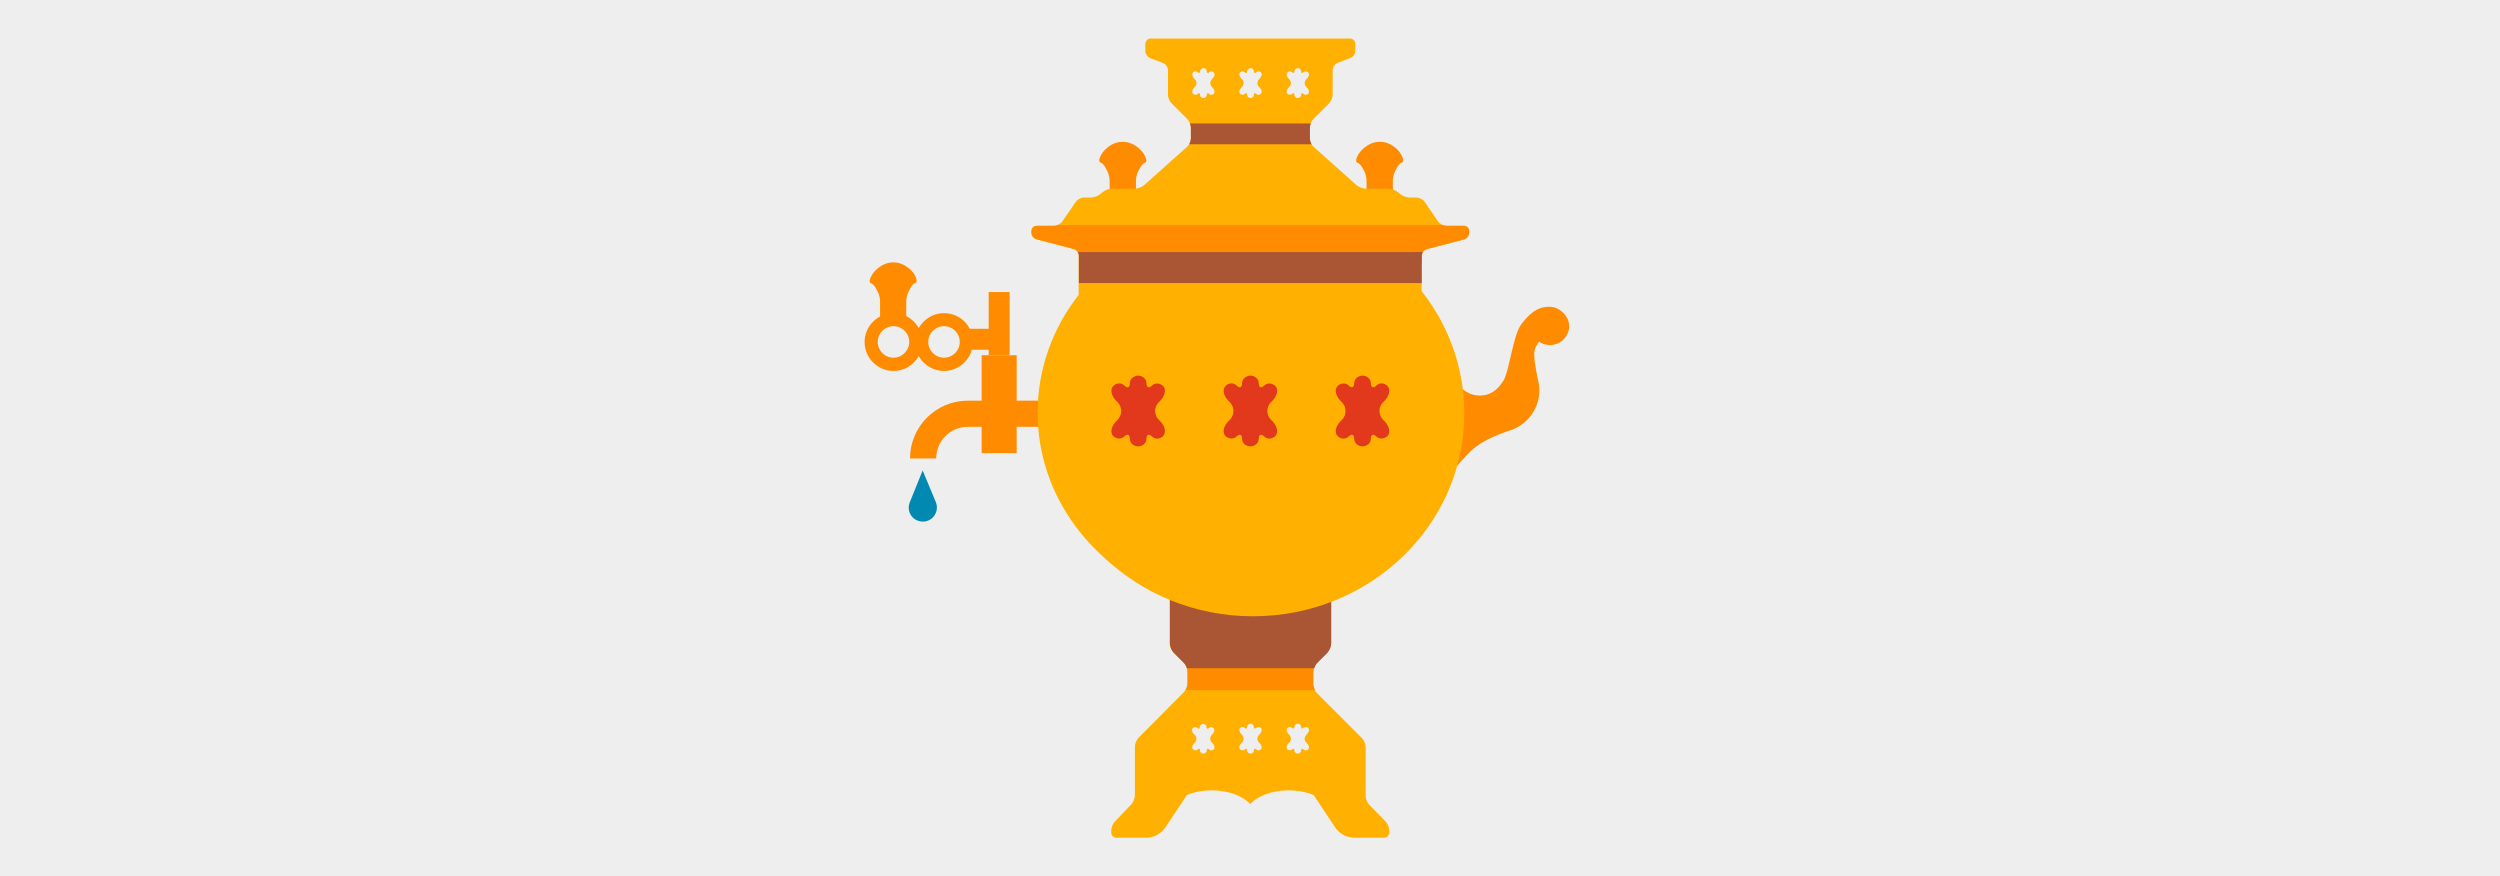 <svg version="1.1" xmlns="http://www.w3.org/2000/svg" x="0" y="0" viewBox="0 0 1920 673" xml:space="preserve"><style type="text/css">.st1{fill:#ff8b00}.st2{fill:#ffb000}.st3{fill:#a53}</style><path fill="#eee" d="M0 0h1920v673H0z" id="background"/><g id="image"><path class="st1" d="M1168.7 248.6c-6.6 7.8-9.5 36.5-14.1 43.8s-10.2 11.4-18.1 11.4-14.7-4.6-18-11.2c-.5 2.3-.8 4.7-.8 7.1 0 4.2.8 8.2 2.3 11.9-10 1.3-19.7 3-19.7 4.3 0 2.6 10.8 52.4 10.8 52.4s12.1-17.5 22.8-25.5c7.3-5.4 17.7-9.6 23.7-11.6 1.7-.4 3.2-1 4.7-1.6 11.6-4.8 19.9-16.3 19.9-29.7 0-2.4-.2-4.7-.7-6.8 0 0-3.2-13.3-3.2-21.3 0-3.8 1.8-7 3.7-9.4 2.4 1.7 5.3 2.6 8.4 2.6 8.2 0 14.7-6.6 14.7-14.7s-8-14.7-14.7-14.7c-6.9-.2-13.7 2.3-21.7 13zm-482.5-8.1c-12.2 0-22.2 10-22.2 22.2s10 22.2 22.2 22.2 22.2-10 22.2-22.2c-.2-12.3-10-22.2-22.2-22.2zm0 34.2c-6.7 0-12.1-5.4-12.1-12.1 0-6.7 5.4-12.1 12.1-12.1s12.1 5.4 12.1 12.1c-.1 6.7-5.5 12.1-12.1 12.1z"/><path class="st1" d="M702 210.3s-5.9-8.8-15.9-8.8c-10.1 0-15.9 8.8-15.9 8.8-1.2 1.8-2.3 4.2-2.3 5.4s.6 2 1.3 2 2.3 1.6 3.4 3.5l1.3 2.4c1.1 1.9 2 5.3 2 7.6v13.4H696V231c0-2.2 1-5.6 2-7.6l1.3-2.4c1.1-1.9 2.6-3.5 3.4-3.5s1.3-1 1.3-2-.8-3.4-2-5.2zm23 30.2c-12.2 0-22.2 10-22.2 22.2s10 22.2 22.2 22.2 22.2-10 22.2-22.2c0-12.3-9.8-22.2-22.2-22.2zm0 34.2c-6.7 0-12.1-5.4-12.1-12.1s5.4-12.1 12.1-12.1 12.1 5.4 12.1 12.1-5.4 12.1-12.1 12.1z"/><path class="st1" d="M740.5 252.5h18.8v16.1h-18.8v-16.1zm18.8-28.2h16.1v48.3h-16.1v-48.3zm-5.4 48.5h26.9V348h-26.9v-75.2z"/><path class="st1" d="M743.3 307.7h87.3v20.1h-87.3v-20.1zm0 20.1v-20.1c-24.5 0-44.4 19.9-44.4 44.4H719c0-13.5 10.9-24.3 24.3-24.3zm316.4-218.9c-10.1 0-15.9 8.8-15.9 8.8-1.2 1.8-2.3 4.2-2.3 5.4 0 1.1.6 2 1.3 2 .7 0 2.3 1.6 3.4 3.5l1.3 2.4c1.1 1.9 2 5.3 2 7.6v18.8c0 2.2 1.8 4.1 4.1 4.1h12c2.2 0 4.1-1.8 4.1-4.1v-18.9c0-2.2 1-5.6 2-7.6l1.3-2.4c1.1-1.9 2.6-3.5 3.4-3.5s1.3-1 1.3-2c0-1.1-1-3.5-2.3-5.4.2 0-5.6-8.7-15.7-8.7zm-197.5 0c10.1 0 15.9 8.8 15.9 8.8 1.2 1.8 2.3 4.2 2.3 5.4 0 1.1-.6 2-1.3 2s-2.3 1.6-3.4 3.5l-1.3 2.4c-1.1 1.9-2 5.3-2 7.6v18.8c0 2.2-1.8 4.1-4.1 4.1h-12c-2.2 0-4.1-1.8-4.1-4.1v-18.9c0-2.2-1-5.6-2-7.6l-1.3-2.4c-1.1-1.9-2.6-3.5-3.4-3.5s-1.3-1-1.3-2c0-1.1 1-3.5 2.3-5.4-.1 0 5.7-8.7 15.7-8.7z"/><path class="st2" d="M1124.2 173.4h-13.4c-2.2 0-5-1.4-6.4-3.4l-10.2-14.9c-1.2-1.8-4.1-3.4-6.4-3.4h-5.3c-2.2 0-5.4-1.2-7.1-2.6l-1.9-1.6c-1.7-1.4-4.9-2.6-7.1-2.6H1049c-2.2 0-5.4-1.2-7.1-2.6l-33-29.5c-1.7-1.4-3-4.6-3-6.7v-8c0-2.2 1.3-5.3 2.9-6.8l11.8-11.8c1.6-1.6 2.9-4.7 2.9-6.8V53.8c0-2.2 1.7-4.7 3.7-5.5l10-3.8c2-.8 3.7-3.2 3.7-5.5v-5.3c0-2.2-1.8-4.1-4.1-4.1H883.7c-2.2 0-4.1 1.8-4.1 4.1v5.4c0 2.2 1.7 4.7 3.7 5.5l10 3.8c2 .8 3.7 3.2 3.7 5.5v18.8c0 2.2 1.3 5.3 2.9 6.8l11.8 11.8c1.6 1.6 2.9 4.7 2.9 6.8v8c0 2.2-1.3 5.3-3 6.7l-33 29.5c-1.7 1.4-4.8 2.6-7.1 2.6H854c-2.2 0-5.4 1.2-7.1 2.6l-1.9 1.6c-1.7 1.4-4.9 2.6-7.1 2.6h-5.4c-2.2 0-5 1.4-6.4 3.4L815.9 170c-1.2 1.8-4.1 3.4-6.4 3.4h-13.4c-2.2 0-4.1 1.8-4.1 4.1v1.3c0 2.2 1.8 4.4 4 5l28.4 7.4c2.2.6 4 2.9 4 5v30.3c-19.9 25.4-31.5 56.7-31.5 90.5 0 64 42 118.9 101.4 141.7v35.5c0 2.2 1.3 5.3 2.9 6.8l7.8 7.8c1.6 1.6 2.9 4.7 2.9 6.8v9.4c0 2.2-1.3 5.3-2.9 6.8l-34.5 34.7c-1.6 1.6-2.9 4.7-2.9 6.8v37.5c0 2.2-1.2 5.3-2.8 7L856.2 631c-1.6 1.6-2.8 4.7-2.8 7v1.3c0 2.2 1.8 4.1 4.1 4.1h22.8c2.2 0 5.6-.8 7.7-1.8l.8-.5c2-1 4.6-3.4 5.9-5.2l16.8-25.3c5.4-2.3 12.1-3.6 19.2-3.6 12.7 0 23.9 4.3 29.5 10.6 5.6-6.4 16.8-10.6 29.5-10.6 7.2 0 13.8 1.3 19.2 3.6l16.8 25.3c1.2 1.8 3.8 4.2 5.9 5.2l.8.5c2 1 5.4 1.8 7.7 1.8h22.8c2.2 0 4.1-1.8 4.1-4.1V638c0-2.2-1.2-5.3-2.8-7l-12.6-12.9c-1.6-1.6-2.8-4.7-2.8-7v-37.5c0-2.2-1.3-5.3-2.9-6.8l-34.7-34.7c-1.6-1.6-2.9-4.7-2.9-6.8v-9.4c0-2.2 1.3-5.3 2.9-6.8l7.8-7.8c1.6-1.6 2.9-4.7 2.9-6.8v-35.6c59.5-22.9 101.4-77.7 101.4-141.7 0-33.9-11.8-65.2-31.5-90.5v-30.3c0-2.2 1.8-4.4 4-5l28.4-7.4c2.2-.6 4-2.9 4-5v-1.3c-.1-2.5-1.9-4.3-4-4.3zM930.7 570.2l.5.5c1.6 1.6 2 3.7 1 4.8-1.1 1.1-2.6 1.1-3.6.1s-1.8-.6-1.8.7-1.2 2.5-2.6 2.5c-1.4 0-2.6-1.1-2.6-2.5 0-1.3-.8-1.7-1.8-.7s-2.6.8-3.6-.1c-1.1-1.1-.6-3.2 1-4.8l.5-.5c1.6-1.6 1.6-4.1 0-5.8l-.7-.4c-1.6-1.6-2-3.7-1-4.8s2.6-1.1 3.6-.1 1.8.6 1.8-.7c0-1.3 1.2-2.5 2.6-2.5 1.4 0 2.6 1.1 2.6 2.5 0 1.3.8 1.7 1.8.7s2.6-.8 3.6.1c1.1 1.1.6 3.2-1 4.8l-.5.5c-1.4 1.7-1.4 4.2.2 5.7zm0-503.5l.5.5c1.6 1.6 2 3.7 1 4.8s-2.6 1.1-3.6.1-1.8-.6-1.8.7-1.2 2.5-2.6 2.5c-1.4 0-2.6-1.1-2.6-2.5 0-1.3-.8-1.7-1.8-.7s-2.6.8-3.6-.1c-1.1-1.1-.6-3.2 1-4.8l.5-.5c1.6-1.6 1.6-4.1 0-5.8l-.5-.5c-1.6-1.6-2-3.7-1-4.8 1.1-1.1 2.6-1.1 3.6-.1s1.8.6 1.8-.7 1.2-2.5 2.6-2.5c1.4 0 2.6 1.1 2.6 2.5 0 1.3.8 1.7 1.8.7s2.6-.8 3.6.1c1.1 1.1.6 3.2-1 4.8l-.5.5c-1.6 1.7-1.6 4.2 0 5.8zm36.2 503.5l.5.5c1.6 1.6 2 3.7 1 4.8-1.1 1.1-2.6 1.1-3.6.1s-1.8-.6-1.8.7-1.2 2.5-2.6 2.5-2.6-1.1-2.6-2.5c0-1.3-.8-1.7-1.8-.7s-2.6.8-3.6-.1c-1.1-1.1-.6-3.2 1-4.8l.5-.5c1.6-1.6 1.6-4.1 0-5.8l-.5-.5c-1.6-1.6-2-3.7-1-4.8 1.1-1.1 2.6-1.1 3.6-.1s1.8.6 1.8-.7c0-1.3 1.2-2.5 2.6-2.5s2.6 1.1 2.6 2.5c0 1.3.8 1.7 1.8.7s2.6-.8 3.6.1c1.1 1.1.6 3.2-1 4.8l-.5.5c-1.6 1.8-1.6 4.3 0 5.8zm0-503.5l.5.5c1.6 1.6 2 3.7 1 4.8-1.1 1.1-2.6 1.1-3.6.1s-1.8-.6-1.8.7-1.2 2.5-2.6 2.5-2.6-1.1-2.6-2.5c0-1.3-.8-1.7-1.8-.7s-2.6.8-3.6-.1c-1.1-1.1-.6-3.2 1-4.8l.5-.5c1.6-1.6 1.6-4.1 0-5.8l-.5-.5c-1.6-1.6-2-3.7-1-4.8 1.1-1.1 2.6-1.1 3.6-.1s1.8.6 1.8-.7 1.2-2.5 2.6-2.5 2.6 1.1 2.6 2.5c0 1.3.8 1.7 1.8.7s2.6-.8 3.6.1c1.1 1.1.6 3.2-1 4.8l-.5.5c-1.6 1.7-1.6 4.2 0 5.8zm36.3 503.5l.5.5c1.6 1.6 2 3.7 1 4.8-1.1 1.1-2.6 1.1-3.6.1s-1.8-.6-1.8.7-1.2 2.5-2.6 2.5-2.6-1.1-2.6-2.5c0-1.3-.8-1.7-1.8-.7s-2.6.8-3.6-.1c-1.1-1.1-.6-3.2 1-4.8l.5-.5c1.6-1.6 1.6-4.1 0-5.8l-.5-.5c-1.6-1.6-2-3.7-1-4.8s2.6-1.1 3.6-.1 1.8.6 1.8-.7c0-1.3 1.2-2.5 2.6-2.5s2.6 1.1 2.6 2.5c0 1.3.8 1.7 1.8.7s2.6-.8 3.6.1c1.1 1.1.6 3.2-1 4.8l-.5.5c-1.6 1.8-1.6 4.3 0 5.8zm0-503.5l.5.5c1.6 1.6 2 3.7 1 4.8-1.1 1.1-2.6 1.1-3.6.1s-1.8-.6-1.8.7-1.2 2.5-2.6 2.5-2.6-1.1-2.6-2.5c0-1.3-.8-1.7-1.8-.7s-2.6.8-3.6-.1c-1.1-1.1-.6-3.2 1-4.8l.5-.5c1.6-1.6 1.6-4.1 0-5.8l-.5-.5c-1.6-1.6-2-3.7-1-4.8 1.1-1.1 2.6-1.1 3.6-.1s1.8.6 1.8-.7 1.2-2.5 2.6-2.5 2.6 1.1 2.6 2.5c0 1.3.8 1.7 1.8.7s2.6-.8 3.6.1c1.1 1.1.6 3.2-1 4.8l-.5.5c-1.6 1.7-1.6 4.2 0 5.8z"/><path class="st1" d="M910.6 530h99.4c-.8-1.6-1.3-3.2-1.3-4.7v-9.4c0-2.2 1.3-5.3 2.9-6.8l7.8-7.8c.1-.1.2-.2.4-.5H901c.1.1.2.4.4.5l7.8 7.8c1.6 1.6 2.9 4.7 2.9 6.8v9.4c-.1 1.4-.7 3.2-1.5 4.7z"/><path class="st3" d="M894.3 451.7v5.5c1.3.6 2.8 1.2 4.2 1.7v35.5c0 2.2 1.3 5.3 2.9 6.8l7.8 7.8c1 1 1.9 2.6 2.4 4.2h97.7c.5-1.6 1.4-3.2 2.4-4.2l7.8-7.8c1.6-1.6 2.9-4.7 2.9-6.8v-35.5c1-.4 1.9-.8 3-1.2v-6H894.3z"/><ellipse class="st2" cx="962.3" cy="317.5" rx="162.3" ry="155.8"/><path class="st3" d="M913.3 110.8h94c-.8-1.4-1.3-3.1-1.3-4.6v-8c0-1 .2-2.2.7-3.4h-92.8c.5 1.2.7 2.4.7 3.4v8c0 1.3-.5 3.1-1.3 4.6z"/><path class="st1" d="M809.8 173.4h-13.4c-2.2 0-4.1 1.8-4.1 4.1v1.3c0 2.2 1.8 4.4 4 5l28.4 7.4c2.2.6 4 2.9 4 5v5.4H1092v-5.4c0-2.2 1.8-4.4 4-5l28.4-7.4c2.2-.6 4-2.9 4-5v-1.3c0-2.2-1.8-4.1-4.1-4.1h-13.4c-.7 0-1.6-.1-2.3-.5H812.1c-.7.2-1.6.5-2.3.5z"/><path class="st3" d="M827.8 193.6c.5.8.8 1.7.8 2.6v21.2h263.3v-21.2c0-1 .4-1.8.8-2.6H827.8z"/><path d="M1062.2 308.9c-3.7 3.7-3.7 9.8 0 13.5l1.1 1.1c3.7 3.7 4.8 8.8 2.3 11.3s-6.4 2.6-8.6.4-4.2-1.6-4.2 1.7-2.9 5.9-6.4 5.9-6.4-2.6-6.4-5.9c0-3.2-1.9-4-4.2-1.7s-6.1 2.2-8.6-.4c-2.5-2.5-1.4-7.6 2.3-11.3l1.1-1.1c3.7-3.7 3.7-9.8 0-13.5l-1.1-1.1c-3.7-3.7-4.8-8.8-2.3-11.3s6.4-2.6 8.6-.4 4.2 1.6 4.2-1.7 2.9-5.9 6.4-5.9 6.4 2.6 6.4 5.9 1.9 4 4.2 1.7c2.3-2.3 6.1-2.2 8.6.4s1.4 7.6-2.3 11.3l-1.1 1.1zm-85-1.1c3.7-3.7 4.8-8.8 2.3-11.3s-6.4-2.6-8.6-.4c-2.3 2.3-4.2 1.6-4.2-1.7s-2.9-5.9-6.4-5.9c-3.5 0-6.4 2.6-6.4 5.9s-1.9 4-4.2 1.7-6.1-2.2-8.6.4-1.4 7.6 2.3 11.3l1.1 1.1c3.7 3.7 3.7 9.8 0 13.5l-1.1 1.1c-3.7 3.7-4.8 8.8-2.3 11.3s6.4 2.6 8.6.4 4.2-1.6 4.2 1.7 2.9 5.9 6.4 5.9c3.5 0 6.4-2.6 6.4-5.9 0-3.2 1.9-4 4.2-1.7s6.1 2.2 8.6-.4 1.4-7.6-2.3-11.3l-1.1-1.1c-3.7-3.7-3.7-9.8 0-13.5l1.1-1.1zm-86.2 0c3.7-3.7 4.8-8.8 2.3-11.3s-6.4-2.6-8.6-.4c-2.3 2.3-4.2 1.6-4.2-1.7s-2.9-5.9-6.4-5.9-6.4 2.6-6.4 5.9-1.9 4-4.2 1.7-6.1-2.2-8.6.4c-2.5 2.5-1.4 7.6 2.3 11.3l1.1 1.1c3.7 3.7 3.7 9.8 0 13.5l-1.1 1.1c-3.7 3.7-4.8 8.8-2.3 11.3s6.4 2.6 8.6.4 4.2-1.6 4.2 1.7 2.9 5.9 6.4 5.9 6.4-2.6 6.4-5.9c0-3.2 1.9-4 4.2-1.7 2.3 2.3 6.1 2.2 8.6-.4s1.4-7.6-2.3-11.3l-1.1-1.1c-3.7-3.7-3.7-9.8 0-13.5l1.1-1.1z" fill="#e2381b"/><path d="M718.7 385.6l-10.1-24.3-9.7 24c-.1.1-.1.4-.2.5-2.3 5.5.4 11.9 6 14 5.5 2.3 11.9-.4 14-6 1.2-2.7 1.1-5.7 0-8.2z" fill="#0289b2"/></g></svg>